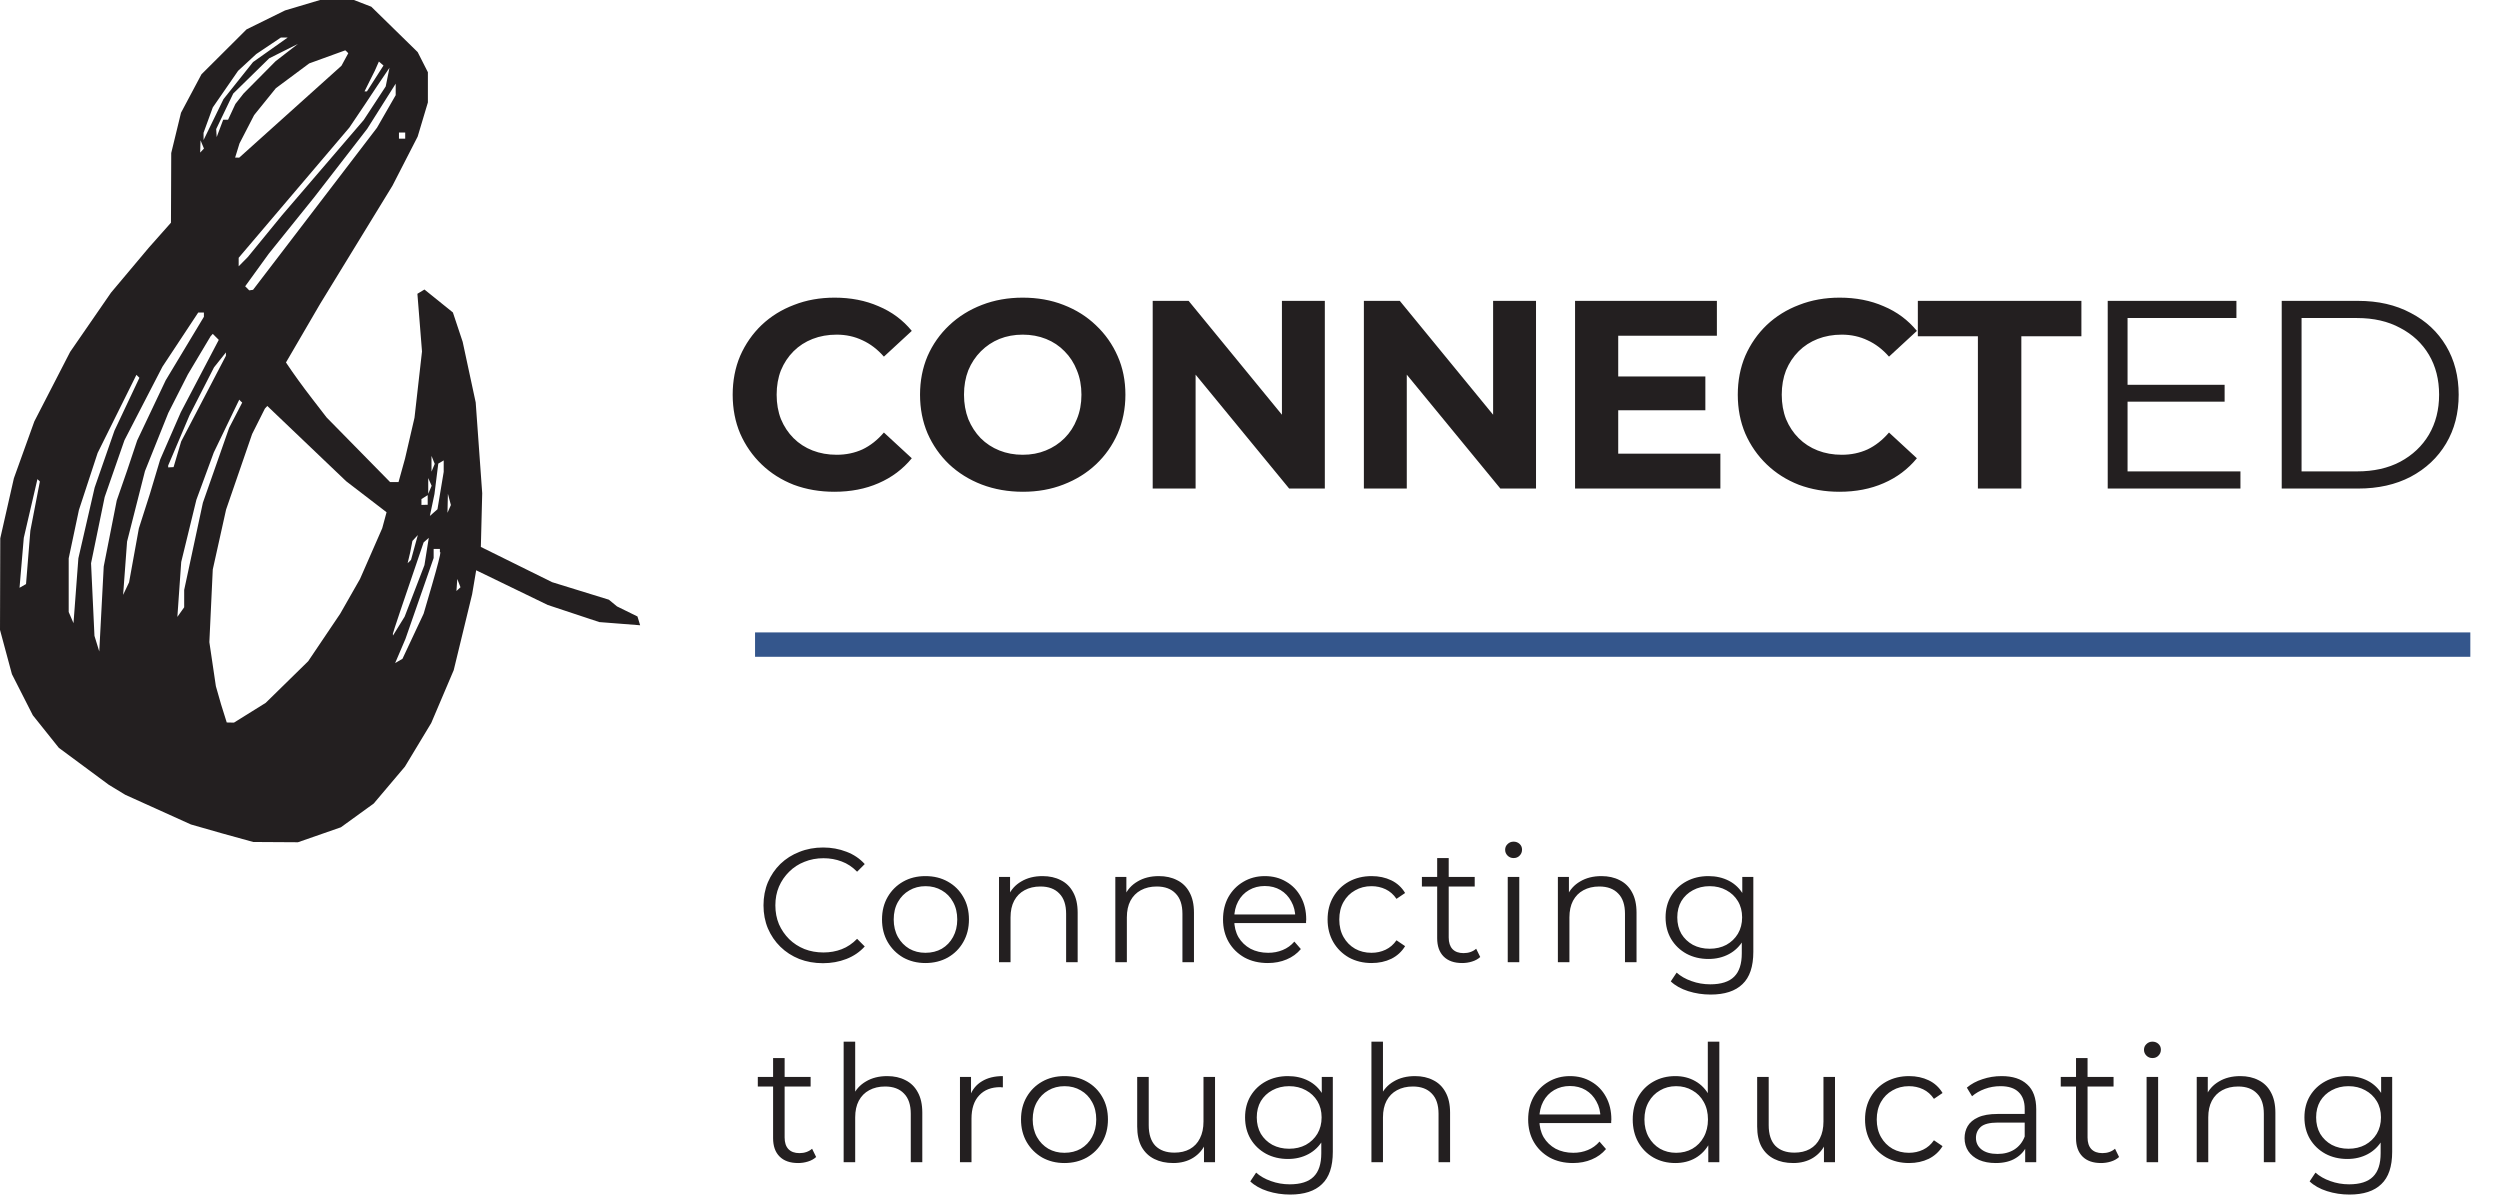 <svg width="250" height="120" viewBox="0 0 250 120" fill="none" xmlns="http://www.w3.org/2000/svg">
<path d="M29.796 84.225L25.322 84.198L22.228 83.343L19.093 82.447L12.53 79.481L10.874 78.475L5.885 74.784L3.282 71.527L1.193 67.418L0 62.989L0.027 53.831L1.39 47.822L3.435 42.136L7.013 35.191L11.102 29.264L14.871 24.778L17.096 22.269L17.123 15.301L18.101 11.275L20.146 7.431L24.654 2.939L28.505 1.043L32.004 0H35.391L37.129 0.671L41.767 5.21L42.789 7.223V10.242L41.767 13.657L39.245 18.572L32.004 30.401L28.597 36.248C29.355 37.384 30.223 38.585 31.2 39.851L32.662 41.747L39.01 48.208H39.852L40.503 45.86L41.45 41.774L42.2 35.145L41.74 29.378L42.445 28.952L45.29 31.246L46.268 34.185L47.57 40.244L48.221 49.325L48.085 54.693L55.217 58.219L60.887 59.97L61.701 60.641L63.746 61.647L64.015 62.526L59.926 62.208L54.774 60.497C50.31 58.343 47.925 57.187 47.618 57.028L47.212 59.43L45.372 67.015L43.123 72.302L40.492 76.663L37.371 80.353L34.09 82.729L29.796 84.225ZM1.953 58.779L2.603 58.407L3.036 53.066L3.987 48.151L3.742 47.913L2.378 53.787L1.953 58.779ZM7.35 62.318L7.837 55.83L9.466 48.752L11.446 43.065L13.941 37.778L13.641 37.486L9.763 45.296L7.892 50.999L6.87 55.833V61.201L7.35 62.318ZM9.926 65.146L10.373 56.642L11.674 50.047C12.379 48.054 13.06 46.052 13.719 44.041L16.568 38.033L20.391 31.679V31.25H19.825L16.244 36.671L12.448 44.015L10.468 49.701L9.105 56.323L9.446 63.586L9.926 65.146ZM12.312 59.487L12.908 58.232L13.886 52.838L14.997 49.365L16.019 45.95L18.081 41.223L21.877 33.987L21.277 33.387L21.059 33.628L18.783 37.446L16.83 41.291L14.496 47.111L12.707 54.156L12.312 59.487ZM17.358 46.712L18.118 44.145L22.592 35.577V35.242L21.4 36.738L18.956 41.519L16.817 46.551V46.739L17.358 46.712ZM17.737 61.691L18.418 60.728V58.994L20.289 50.271L22.919 42.77L24.221 40.257C24.113 40.17 24.013 40.072 23.925 39.965L21.376 45.252L19.638 49.979L18.122 56.199L17.737 61.691ZM20.016 15.258L20.395 14.855L20.054 14.03L20.016 15.258ZM20.357 14.003L22.347 9.917L25.305 6.206L28.774 3.751H28.092L25.625 5.405L23.809 7.082L21.277 10.745L20.354 13.281L20.357 14.003ZM23.397 72.262L26.569 70.286L30.818 66.123L34.022 61.369L36.001 57.897L38.223 52.824L38.656 51.224L34.618 48.124L26.729 40.596L26.487 40.864L25.213 43.401L22.609 50.956L21.277 56.951L20.936 64.214L21.587 68.618L22.105 70.433L22.674 72.248L23.397 72.262ZM21.669 13.708L22.32 11.973H22.807L23.54 10.396L24.354 9.356L27.554 6.126L29.796 4.391L26.92 5.831L23.322 9.356L21.618 12.906L21.669 13.708ZM23.921 15.764L34.144 6.579L34.826 5.324C34.737 5.217 34.638 5.119 34.529 5.032L30.921 6.341L27.584 8.823L25.414 11.507L23.949 14.345L23.512 15.761L23.921 15.764ZM23.867 26.63L24.787 25.698L28.195 21.531L36.373 12L38.571 8.645L38.949 6.777C38.134 7.968 37.33 9.172 36.536 10.38L34.935 12.758L23.867 25.778V26.63ZM24.923 29.035L25.305 28.982C29.435 23.572 33.566 18.169 37.698 12.775L39.569 9.517V8.367L36.72 12.882L31.432 19.713L26.876 25.372L24.518 28.63L24.923 29.035ZM36.693 9.142L38.349 6.552L37.889 6.153C37.631 6.781 37.341 7.395 37.02 7.994L36.451 9.142H36.693ZM39.296 63.559L40.465 61.664L42.445 56.511L42.878 53.787L42.363 54.24C40.303 60.256 39.273 63.318 39.273 63.425H39.296V63.559ZM39.514 66.307L40.247 65.881L42.363 61.369L43.205 58.484C43.764 56.545 44.043 55.459 44.043 55.226H43.989V54.891H43.365V55.8L40.547 63.888L39.514 66.307ZM40.52 13.869V13.255H39.896V13.869H40.52ZM40.762 56.323L41.102 55.988L41.784 53.505L41.242 54.092L41.024 55.213L40.762 56.323ZM42.769 50.476V49.513L42.145 49.906V50.493L42.769 50.476ZM42.823 49.379L43.164 48.58L42.823 47.806V49.379ZM42.987 51.596L43.747 50.925L44.37 47.188V46.041L43.828 46.36L43.447 49.402L42.987 51.596ZM43.15 47.165L43.474 46.39L43.15 45.588V47.165ZM44.749 51.278L45.089 50.503L44.789 49.379L44.749 51.278ZM45.645 59.101L46.05 58.725L45.727 57.897L45.645 59.101Z" fill="#231F20"/>
<path d="M83.43 49.177C81.982 49.177 80.632 48.945 79.381 48.48C78.148 47.998 77.075 47.318 76.164 46.442C75.252 45.566 74.537 44.539 74.019 43.359C73.518 42.179 73.268 40.883 73.268 39.471C73.268 38.059 73.518 36.763 74.019 35.583C74.537 34.404 75.252 33.376 76.164 32.5C77.093 31.624 78.174 30.954 79.408 30.489C80.641 30.006 81.991 29.765 83.457 29.765C85.083 29.765 86.549 30.051 87.854 30.623C89.177 31.177 90.285 31.999 91.179 33.09L88.39 35.664C87.747 34.931 87.032 34.386 86.245 34.028C85.459 33.653 84.601 33.465 83.671 33.465C82.795 33.465 81.991 33.608 81.258 33.894C80.525 34.18 79.891 34.591 79.354 35.127C78.818 35.664 78.398 36.298 78.094 37.031C77.808 37.764 77.665 38.577 77.665 39.471C77.665 40.365 77.808 41.178 78.094 41.911C78.398 42.644 78.818 43.279 79.354 43.815C79.891 44.351 80.525 44.762 81.258 45.048C81.991 45.334 82.795 45.477 83.671 45.477C84.601 45.477 85.459 45.298 86.245 44.941C87.032 44.566 87.747 44.002 88.39 43.252L91.179 45.826C90.285 46.916 89.177 47.747 87.854 48.319C86.549 48.891 85.074 49.177 83.43 49.177ZM102.299 49.177C100.815 49.177 99.439 48.936 98.17 48.453C96.919 47.971 95.828 47.291 94.899 46.416C93.987 45.54 93.272 44.512 92.754 43.332C92.253 42.152 92.003 40.865 92.003 39.471C92.003 38.077 92.253 36.79 92.754 35.61C93.272 34.43 93.996 33.403 94.926 32.527C95.855 31.651 96.945 30.972 98.197 30.489C99.448 30.006 100.807 29.765 102.272 29.765C103.756 29.765 105.114 30.006 106.348 30.489C107.599 30.972 108.68 31.651 109.592 32.527C110.522 33.403 111.246 34.43 111.764 35.61C112.282 36.772 112.541 38.059 112.541 39.471C112.541 40.865 112.282 42.161 111.764 43.359C111.246 44.539 110.522 45.566 109.592 46.442C108.68 47.3 107.599 47.971 106.348 48.453C105.114 48.936 103.765 49.177 102.299 49.177ZM102.272 45.477C103.112 45.477 103.881 45.334 104.578 45.048C105.293 44.762 105.919 44.351 106.455 43.815C106.991 43.279 107.402 42.644 107.688 41.911C107.992 41.178 108.144 40.365 108.144 39.471C108.144 38.577 107.992 37.764 107.688 37.031C107.402 36.298 106.991 35.664 106.455 35.127C105.937 34.591 105.32 34.18 104.605 33.894C103.89 33.608 103.112 33.465 102.272 33.465C101.432 33.465 100.655 33.608 99.94 33.894C99.243 34.18 98.626 34.591 98.09 35.127C97.553 35.664 97.133 36.298 96.829 37.031C96.543 37.764 96.4 38.577 96.4 39.471C96.4 40.347 96.543 41.16 96.829 41.911C97.133 42.644 97.544 43.279 98.063 43.815C98.599 44.351 99.225 44.762 99.94 45.048C100.655 45.334 101.432 45.477 102.272 45.477ZM115.27 48.855V30.087H118.863L129.936 43.6H128.193V30.087H132.483V48.855H128.917L117.817 35.342H119.56V48.855H115.27ZM136.388 48.855V30.087H139.98L151.054 43.6H149.311V30.087H153.601V48.855H150.035L138.935 35.342H140.678V48.855H136.388ZM161.501 37.648H170.536V41.026H161.501V37.648ZM161.822 45.37H172.038V48.855H157.506V30.087H171.689V33.572H161.822V45.37ZM183.94 49.177C182.492 49.177 181.143 48.945 179.891 48.48C178.658 47.998 177.585 47.318 176.674 46.442C175.762 45.566 175.047 44.539 174.529 43.359C174.028 42.179 173.778 40.883 173.778 39.471C173.778 38.059 174.028 36.763 174.529 35.583C175.047 34.404 175.762 33.376 176.674 32.5C177.603 31.624 178.685 30.954 179.918 30.489C181.152 30.006 182.501 29.765 183.967 29.765C185.593 29.765 187.059 30.051 188.364 30.623C189.687 31.177 190.795 31.999 191.689 33.09L188.9 35.664C188.257 34.931 187.542 34.386 186.755 34.028C185.969 33.653 185.111 33.465 184.181 33.465C183.305 33.465 182.501 33.608 181.768 33.894C181.035 34.18 180.401 34.591 179.865 35.127C179.328 35.664 178.908 36.298 178.604 37.031C178.318 37.764 178.175 38.577 178.175 39.471C178.175 40.365 178.318 41.178 178.604 41.911C178.908 42.644 179.328 43.279 179.865 43.815C180.401 44.351 181.035 44.762 181.768 45.048C182.501 45.334 183.305 45.477 184.181 45.477C185.111 45.477 185.969 45.298 186.755 44.941C187.542 44.566 188.257 44.002 188.9 43.252L191.689 45.826C190.795 46.916 189.687 47.747 188.364 48.319C187.059 48.891 185.585 49.177 183.94 49.177ZM197.79 48.855V33.626H191.784V30.087H208.14V33.626H202.134V48.855H197.79ZM212.542 38.479H222.462V40.168H212.542V38.479ZM212.756 47.139H224.044V48.855H210.772V30.087H223.642V31.803H212.756V47.139ZM228.172 48.855V30.087H235.813C237.815 30.087 239.567 30.489 241.069 31.293C242.588 32.08 243.768 33.179 244.608 34.591C245.448 36.003 245.868 37.63 245.868 39.471C245.868 41.312 245.448 42.939 244.608 44.351C243.768 45.763 242.588 46.871 241.069 47.676C239.567 48.462 237.815 48.855 235.813 48.855H228.172ZM230.156 47.139H235.706C237.369 47.139 238.807 46.818 240.023 46.174C241.256 45.513 242.213 44.61 242.892 43.466C243.571 42.304 243.911 40.973 243.911 39.471C243.911 37.952 243.571 36.62 242.892 35.476C242.213 34.332 241.256 33.438 240.023 32.795C238.807 32.133 237.369 31.803 235.706 31.803H230.156V47.139Z" fill="#231F20"/>
<path d="M82.297 96.32C81.442 96.32 80.651 96.179 79.925 95.897C79.199 95.605 78.571 95.199 78.04 94.679C77.509 94.159 77.092 93.546 76.789 92.842C76.496 92.138 76.35 91.369 76.35 90.535C76.35 89.701 76.496 88.931 76.789 88.227C77.092 87.523 77.509 86.911 78.04 86.391C78.582 85.871 79.215 85.47 79.941 85.189C80.667 84.896 81.458 84.75 82.314 84.75C83.137 84.75 83.912 84.891 84.638 85.172C85.363 85.443 85.975 85.855 86.474 86.407L85.71 87.171C85.244 86.694 84.73 86.353 84.166 86.147C83.603 85.931 82.996 85.822 82.346 85.822C81.664 85.822 81.03 85.942 80.445 86.18C79.86 86.407 79.351 86.738 78.918 87.171C78.484 87.594 78.143 88.092 77.894 88.666C77.655 89.229 77.536 89.852 77.536 90.535C77.536 91.217 77.655 91.846 77.894 92.42C78.143 92.983 78.484 93.481 78.918 93.915C79.351 94.337 79.86 94.668 80.445 94.906C81.03 95.134 81.664 95.247 82.346 95.247C82.996 95.247 83.603 95.139 84.166 94.922C84.73 94.706 85.244 94.359 85.71 93.882L86.474 94.646C85.975 95.199 85.363 95.616 84.638 95.897C83.912 96.179 83.132 96.32 82.297 96.32ZM92.54 96.304C91.717 96.304 90.975 96.119 90.314 95.751C89.664 95.372 89.149 94.857 88.77 94.207C88.391 93.546 88.201 92.794 88.201 91.949C88.201 91.093 88.391 90.34 88.77 89.69C89.149 89.04 89.664 88.531 90.314 88.162C90.964 87.794 91.706 87.61 92.54 87.61C93.385 87.61 94.133 87.794 94.783 88.162C95.443 88.531 95.958 89.04 96.326 89.69C96.706 90.34 96.895 91.093 96.895 91.949C96.895 92.794 96.706 93.546 96.326 94.207C95.958 94.857 95.443 95.372 94.783 95.751C94.122 96.119 93.374 96.304 92.54 96.304ZM92.54 95.28C93.158 95.28 93.705 95.144 94.181 94.874C94.658 94.592 95.032 94.202 95.303 93.704C95.584 93.194 95.725 92.609 95.725 91.949C95.725 91.277 95.584 90.692 95.303 90.194C95.032 89.695 94.658 89.311 94.181 89.04C93.705 88.758 93.163 88.617 92.556 88.617C91.95 88.617 91.408 88.758 90.931 89.04C90.455 89.311 90.076 89.695 89.794 90.194C89.512 90.692 89.371 91.277 89.371 91.949C89.371 92.609 89.512 93.194 89.794 93.704C90.076 94.202 90.455 94.592 90.931 94.874C91.408 95.144 91.944 95.28 92.54 95.28ZM104.256 87.61C104.949 87.61 105.556 87.745 106.076 88.016C106.606 88.276 107.018 88.677 107.311 89.219C107.614 89.76 107.766 90.443 107.766 91.266V96.222H106.612V91.38C106.612 90.481 106.384 89.804 105.929 89.349C105.485 88.883 104.857 88.65 104.044 88.65C103.438 88.65 102.907 88.774 102.452 89.024C102.008 89.262 101.661 89.614 101.412 90.08C101.173 90.535 101.054 91.087 101.054 91.737V96.222H99.901V87.691H101.006V90.031L100.827 89.592C101.098 88.975 101.531 88.493 102.127 88.146C102.723 87.789 103.432 87.61 104.256 87.61ZM115.887 87.61C116.58 87.61 117.187 87.745 117.707 88.016C118.238 88.276 118.65 88.677 118.942 89.219C119.245 89.76 119.397 90.443 119.397 91.266V96.222H118.243V91.38C118.243 90.481 118.016 89.804 117.561 89.349C117.117 88.883 116.488 88.65 115.676 88.65C115.069 88.65 114.538 88.774 114.083 89.024C113.639 89.262 113.292 89.614 113.043 90.08C112.805 90.535 112.686 91.087 112.686 91.737V96.222H111.532V87.691H112.637V90.031L112.458 89.592C112.729 88.975 113.162 88.493 113.758 88.146C114.354 87.789 115.064 87.61 115.887 87.61ZM126.787 96.304C125.899 96.304 125.119 96.119 124.447 95.751C123.776 95.372 123.25 94.857 122.871 94.207C122.492 93.546 122.302 92.794 122.302 91.949C122.302 91.104 122.481 90.356 122.838 89.706C123.207 89.056 123.705 88.547 124.333 88.179C124.973 87.799 125.688 87.61 126.478 87.61C127.28 87.61 127.99 87.794 128.607 88.162C129.236 88.52 129.728 89.029 130.086 89.69C130.443 90.34 130.622 91.093 130.622 91.949C130.622 92.003 130.617 92.062 130.606 92.127C130.606 92.181 130.606 92.241 130.606 92.306H123.18V91.445H129.988L129.533 91.786C129.533 91.169 129.398 90.621 129.127 90.145C128.867 89.657 128.51 89.278 128.055 89.007C127.6 88.737 127.074 88.601 126.478 88.601C125.893 88.601 125.368 88.737 124.902 89.007C124.436 89.278 124.073 89.657 123.813 90.145C123.553 90.632 123.423 91.19 123.423 91.819V91.997C123.423 92.647 123.564 93.222 123.846 93.72C124.138 94.207 124.539 94.592 125.048 94.874C125.568 95.144 126.159 95.28 126.82 95.28C127.34 95.28 127.822 95.188 128.266 95.004C128.721 94.819 129.111 94.538 129.436 94.159L130.086 94.906C129.707 95.361 129.23 95.708 128.656 95.946C128.093 96.184 127.47 96.304 126.787 96.304ZM137.163 96.304C136.318 96.304 135.56 96.119 134.888 95.751C134.227 95.372 133.707 94.857 133.328 94.207C132.949 93.546 132.759 92.794 132.759 91.949C132.759 91.093 132.949 90.34 133.328 89.69C133.707 89.04 134.227 88.531 134.888 88.162C135.56 87.794 136.318 87.61 137.163 87.61C137.889 87.61 138.544 87.751 139.129 88.032C139.714 88.314 140.175 88.737 140.511 89.3L139.649 89.885C139.357 89.451 138.994 89.132 138.561 88.926C138.127 88.72 137.656 88.617 137.147 88.617C136.54 88.617 135.993 88.758 135.506 89.04C135.018 89.311 134.634 89.695 134.352 90.194C134.07 90.692 133.929 91.277 133.929 91.949C133.929 92.62 134.07 93.205 134.352 93.704C134.634 94.202 135.018 94.592 135.506 94.874C135.993 95.144 136.54 95.28 137.147 95.28C137.656 95.28 138.127 95.177 138.561 94.971C138.994 94.765 139.357 94.451 139.649 94.029L140.511 94.614C140.175 95.166 139.714 95.589 139.129 95.881C138.544 96.163 137.889 96.304 137.163 96.304ZM146.22 96.304C145.418 96.304 144.801 96.087 144.367 95.654C143.934 95.22 143.717 94.608 143.717 93.817V85.806H144.871V93.752C144.871 94.251 144.996 94.635 145.245 94.906C145.505 95.177 145.873 95.312 146.35 95.312C146.859 95.312 147.281 95.166 147.617 94.874L148.024 95.702C147.796 95.908 147.52 96.06 147.195 96.157C146.881 96.255 146.556 96.304 146.22 96.304ZM142.19 88.65V87.691H147.471V88.65H142.19ZM150.774 96.222V87.691H151.928V96.222H150.774ZM151.359 85.806C151.121 85.806 150.92 85.725 150.758 85.562C150.595 85.4 150.514 85.205 150.514 84.977C150.514 84.75 150.595 84.56 150.758 84.409C150.92 84.246 151.121 84.165 151.359 84.165C151.597 84.165 151.798 84.241 151.96 84.392C152.123 84.544 152.204 84.734 152.204 84.961C152.204 85.199 152.123 85.4 151.96 85.562C151.808 85.725 151.608 85.806 151.359 85.806ZM160.143 87.61C160.836 87.61 161.443 87.745 161.963 88.016C162.494 88.276 162.905 88.677 163.198 89.219C163.501 89.76 163.653 90.443 163.653 91.266V96.222H162.499V91.38C162.499 90.481 162.272 89.804 161.817 89.349C161.372 88.883 160.744 88.65 159.932 88.65C159.325 88.65 158.794 88.774 158.339 89.024C157.895 89.262 157.548 89.614 157.299 90.08C157.061 90.535 156.942 91.087 156.942 91.737V96.222H155.788V87.691H156.893V90.031L156.714 89.592C156.985 88.975 157.418 88.493 158.014 88.146C158.61 87.789 159.32 87.61 160.143 87.61ZM171.059 99.456C170.279 99.456 169.532 99.342 168.817 99.115C168.102 98.887 167.522 98.562 167.078 98.14L167.663 97.262C168.064 97.62 168.557 97.901 169.142 98.107C169.738 98.324 170.366 98.432 171.027 98.432C172.11 98.432 172.906 98.178 173.416 97.669C173.925 97.17 174.179 96.39 174.179 95.329V93.2L174.342 91.737L174.228 90.275V87.691H175.333V95.182C175.333 96.656 174.97 97.734 174.244 98.416C173.529 99.109 172.468 99.456 171.059 99.456ZM170.848 95.897C170.036 95.897 169.304 95.724 168.654 95.377C168.004 95.02 167.49 94.527 167.111 93.899C166.742 93.27 166.558 92.55 166.558 91.737C166.558 90.925 166.742 90.21 167.111 89.592C167.49 88.964 168.004 88.477 168.654 88.13C169.304 87.783 170.036 87.61 170.848 87.61C171.606 87.61 172.289 87.767 172.896 88.081C173.502 88.395 173.984 88.861 174.342 89.479C174.699 90.096 174.878 90.849 174.878 91.737C174.878 92.626 174.699 93.379 174.342 93.996C173.984 94.614 173.502 95.085 172.896 95.41C172.289 95.735 171.606 95.897 170.848 95.897ZM170.962 94.874C171.59 94.874 172.148 94.744 172.636 94.484C173.123 94.213 173.508 93.844 173.789 93.379C174.071 92.902 174.212 92.355 174.212 91.737C174.212 91.12 174.071 90.578 173.789 90.112C173.508 89.647 173.123 89.284 172.636 89.024C172.148 88.753 171.59 88.617 170.962 88.617C170.344 88.617 169.786 88.753 169.288 89.024C168.801 89.284 168.416 89.647 168.134 90.112C167.863 90.578 167.728 91.12 167.728 91.737C167.728 92.355 167.863 92.902 168.134 93.379C168.416 93.844 168.801 94.213 169.288 94.484C169.786 94.744 170.344 94.874 170.962 94.874ZM79.811 116.304C79.01 116.304 78.392 116.087 77.959 115.654C77.525 115.22 77.309 114.608 77.309 113.817V105.806H78.463V113.752C78.463 114.251 78.587 114.635 78.836 114.906C79.096 115.177 79.465 115.312 79.941 115.312C80.45 115.312 80.873 115.166 81.209 114.874L81.615 115.702C81.388 115.908 81.111 116.06 80.786 116.157C80.472 116.255 80.147 116.304 79.811 116.304ZM75.781 108.65V107.691H81.062V108.65H75.781ZM88.72 107.61C89.414 107.61 90.02 107.745 90.54 108.016C91.071 108.276 91.483 108.677 91.775 109.219C92.079 109.76 92.23 110.443 92.23 111.266V116.222H91.077V111.38C91.077 110.481 90.849 109.804 90.394 109.349C89.95 108.883 89.322 108.65 88.509 108.65C87.902 108.65 87.372 108.774 86.917 109.024C86.472 109.262 86.126 109.614 85.877 110.08C85.638 110.535 85.519 111.087 85.519 111.737V116.222H84.365V104.165H85.519V110.031L85.292 109.592C85.562 108.975 85.996 108.493 86.592 108.146C87.187 107.789 87.897 107.61 88.72 107.61ZM95.997 116.222V107.691H97.102V110.015L96.988 109.609C97.226 108.959 97.627 108.466 98.191 108.13C98.754 107.783 99.453 107.61 100.287 107.61V108.731C100.243 108.731 100.2 108.731 100.157 108.731C100.113 108.72 100.07 108.715 100.027 108.715C99.128 108.715 98.423 108.991 97.914 109.544C97.405 110.085 97.15 110.86 97.15 111.867V116.222H95.997ZM106.44 116.304C105.617 116.304 104.875 116.119 104.214 115.751C103.564 115.372 103.049 114.857 102.67 114.207C102.291 113.547 102.101 112.794 102.101 111.949C102.101 111.093 102.291 110.34 102.67 109.69C103.049 109.04 103.564 108.531 104.214 108.162C104.864 107.794 105.606 107.61 106.44 107.61C107.285 107.61 108.033 107.794 108.683 108.162C109.344 108.531 109.858 109.04 110.226 109.69C110.606 110.34 110.795 111.093 110.795 111.949C110.795 112.794 110.606 113.547 110.226 114.207C109.858 114.857 109.344 115.372 108.683 115.751C108.022 116.119 107.274 116.304 106.44 116.304ZM106.44 115.28C107.058 115.28 107.605 115.144 108.081 114.874C108.558 114.592 108.932 114.202 109.203 113.704C109.484 113.194 109.625 112.609 109.625 111.949C109.625 111.277 109.484 110.692 109.203 110.194C108.932 109.695 108.558 109.311 108.081 109.04C107.605 108.758 107.063 108.617 106.456 108.617C105.85 108.617 105.308 108.758 104.831 109.04C104.355 109.311 103.976 109.695 103.694 110.194C103.412 110.692 103.271 111.277 103.271 111.949C103.271 112.609 103.412 113.194 103.694 113.704C103.976 114.202 104.355 114.592 104.831 114.874C105.308 115.144 105.844 115.28 106.44 115.28ZM117.327 116.304C116.601 116.304 115.967 116.168 115.426 115.897C114.884 115.627 114.462 115.22 114.158 114.679C113.866 114.137 113.719 113.46 113.719 112.647V107.691H114.873V112.517C114.873 113.427 115.095 114.115 115.539 114.581C115.994 115.036 116.628 115.264 117.441 115.264C118.037 115.264 118.551 115.144 118.984 114.906C119.429 114.657 119.764 114.299 119.992 113.834C120.23 113.368 120.349 112.81 120.349 112.16V107.691H121.503V116.222H120.398V113.882L120.577 114.305C120.306 114.933 119.884 115.426 119.309 115.784C118.746 116.13 118.085 116.304 117.327 116.304ZM129.009 119.456C128.229 119.456 127.481 119.342 126.766 119.115C126.051 118.887 125.472 118.562 125.027 118.14L125.612 117.262C126.013 117.62 126.506 117.902 127.091 118.107C127.687 118.324 128.315 118.432 128.976 118.432C130.059 118.432 130.856 118.178 131.365 117.669C131.874 117.17 132.129 116.39 132.129 115.329V113.2L132.291 111.737L132.177 110.275V107.691H133.282V115.182C133.282 116.656 132.919 117.734 132.194 118.416C131.479 119.109 130.417 119.456 129.009 119.456ZM128.797 115.897C127.985 115.897 127.254 115.724 126.604 115.377C125.954 115.02 125.439 114.527 125.06 113.899C124.692 113.27 124.507 112.55 124.507 111.737C124.507 110.925 124.692 110.21 125.06 109.592C125.439 108.964 125.954 108.477 126.604 108.13C127.254 107.783 127.985 107.61 128.797 107.61C129.556 107.61 130.238 107.767 130.845 108.081C131.452 108.395 131.934 108.861 132.291 109.479C132.649 110.096 132.827 110.849 132.827 111.737C132.827 112.626 132.649 113.379 132.291 113.996C131.934 114.614 131.452 115.085 130.845 115.41C130.238 115.735 129.556 115.897 128.797 115.897ZM128.911 114.874C129.539 114.874 130.097 114.744 130.585 114.484C131.072 114.213 131.457 113.844 131.739 113.379C132.02 112.902 132.161 112.355 132.161 111.737C132.161 111.12 132.02 110.578 131.739 110.112C131.457 109.647 131.072 109.284 130.585 109.024C130.097 108.753 129.539 108.617 128.911 108.617C128.294 108.617 127.736 108.753 127.237 109.024C126.75 109.284 126.365 109.647 126.084 110.112C125.813 110.578 125.677 111.12 125.677 111.737C125.677 112.355 125.813 112.902 126.084 113.379C126.365 113.844 126.75 114.213 127.237 114.484C127.736 114.744 128.294 114.874 128.911 114.874ZM141.498 107.61C142.191 107.61 142.798 107.745 143.318 108.016C143.849 108.276 144.26 108.677 144.553 109.219C144.856 109.76 145.008 110.443 145.008 111.266V116.222H143.854V111.38C143.854 110.481 143.627 109.804 143.172 109.349C142.727 108.883 142.099 108.65 141.287 108.65C140.68 108.65 140.149 108.774 139.694 109.024C139.25 109.262 138.903 109.614 138.654 110.08C138.416 110.535 138.297 111.087 138.297 111.737V116.222H137.143V104.165H138.297V110.031L138.069 109.592C138.34 108.975 138.773 108.493 139.369 108.146C139.965 107.789 140.675 107.61 141.498 107.61ZM157.301 116.304C156.413 116.304 155.633 116.119 154.961 115.751C154.289 115.372 153.764 114.857 153.385 114.207C153.006 113.547 152.816 112.794 152.816 111.949C152.816 111.104 152.995 110.356 153.352 109.706C153.721 109.056 154.219 108.547 154.847 108.179C155.486 107.799 156.201 107.61 156.992 107.61C157.794 107.61 158.504 107.794 159.121 108.162C159.749 108.52 160.242 109.029 160.6 109.69C160.957 110.34 161.136 111.093 161.136 111.949C161.136 112.003 161.131 112.062 161.12 112.127C161.12 112.182 161.12 112.241 161.12 112.306H153.694V111.445H160.502L160.047 111.786C160.047 111.169 159.912 110.622 159.641 110.145C159.381 109.657 159.024 109.278 158.569 109.007C158.114 108.737 157.588 108.601 156.992 108.601C156.407 108.601 155.882 108.737 155.416 109.007C154.95 109.278 154.587 109.657 154.327 110.145C154.067 110.632 153.937 111.19 153.937 111.819V111.997C153.937 112.647 154.078 113.222 154.36 113.72C154.652 114.207 155.053 114.592 155.562 114.874C156.082 115.144 156.673 115.28 157.334 115.28C157.854 115.28 158.336 115.188 158.78 115.004C159.235 114.819 159.625 114.538 159.95 114.159L160.6 114.906C160.221 115.361 159.744 115.708 159.17 115.946C158.606 116.184 157.984 116.304 157.301 116.304ZM167.531 116.304C166.718 116.304 165.987 116.119 165.337 115.751C164.698 115.383 164.194 114.874 163.826 114.224C163.457 113.563 163.273 112.804 163.273 111.949C163.273 111.082 163.457 110.324 163.826 109.674C164.194 109.024 164.698 108.52 165.337 108.162C165.987 107.794 166.718 107.61 167.531 107.61C168.278 107.61 168.944 107.778 169.529 108.114C170.125 108.449 170.596 108.942 170.943 109.592C171.301 110.232 171.479 111.017 171.479 111.949C171.479 112.869 171.306 113.655 170.959 114.305C170.613 114.955 170.141 115.453 169.546 115.8C168.961 116.136 168.289 116.304 167.531 116.304ZM167.612 115.28C168.219 115.28 168.76 115.144 169.237 114.874C169.724 114.592 170.104 114.202 170.374 113.704C170.656 113.194 170.797 112.609 170.797 111.949C170.797 111.277 170.656 110.692 170.374 110.194C170.104 109.695 169.724 109.311 169.237 109.04C168.76 108.758 168.219 108.617 167.612 108.617C167.016 108.617 166.48 108.758 166.003 109.04C165.526 109.311 165.147 109.695 164.866 110.194C164.584 110.692 164.443 111.277 164.443 111.949C164.443 112.609 164.584 113.194 164.866 113.704C165.147 114.202 165.526 114.592 166.003 114.874C166.48 115.144 167.016 115.28 167.612 115.28ZM170.829 116.222V113.655L170.943 111.932L170.781 110.21V104.165H171.934V116.222H170.829ZM179.324 116.304C178.598 116.304 177.964 116.168 177.423 115.897C176.881 115.627 176.458 115.22 176.155 114.679C175.863 114.137 175.716 113.46 175.716 112.647V107.691H176.87V112.517C176.87 113.427 177.092 114.115 177.536 114.581C177.991 115.036 178.625 115.264 179.438 115.264C180.033 115.264 180.548 115.144 180.981 114.906C181.426 114.657 181.761 114.299 181.989 113.834C182.227 113.368 182.346 112.81 182.346 112.16V107.691H183.5V116.222H182.395V113.882L182.574 114.305C182.303 114.933 181.881 115.426 181.306 115.784C180.743 116.13 180.082 116.304 179.324 116.304ZM190.908 116.304C190.063 116.304 189.305 116.119 188.633 115.751C187.972 115.372 187.452 114.857 187.073 114.207C186.694 113.547 186.504 112.794 186.504 111.949C186.504 111.093 186.694 110.34 187.073 109.69C187.452 109.04 187.972 108.531 188.633 108.162C189.305 107.794 190.063 107.61 190.908 107.61C191.634 107.61 192.289 107.751 192.874 108.032C193.459 108.314 193.92 108.737 194.256 109.3L193.394 109.885C193.102 109.452 192.739 109.132 192.306 108.926C191.872 108.72 191.401 108.617 190.892 108.617C190.285 108.617 189.738 108.758 189.251 109.04C188.763 109.311 188.378 109.695 188.097 110.194C187.815 110.692 187.674 111.277 187.674 111.949C187.674 112.62 187.815 113.205 188.097 113.704C188.378 114.202 188.763 114.592 189.251 114.874C189.738 115.144 190.285 115.28 190.892 115.28C191.401 115.28 191.872 115.177 192.306 114.971C192.739 114.765 193.102 114.451 193.394 114.029L194.256 114.614C193.92 115.166 193.459 115.589 192.874 115.881C192.289 116.163 191.634 116.304 190.908 116.304ZM202.518 116.222V114.337L202.47 114.029V110.876C202.47 110.15 202.264 109.592 201.852 109.202C201.451 108.812 200.85 108.617 200.048 108.617C199.496 108.617 198.97 108.709 198.472 108.894C197.974 109.078 197.551 109.322 197.205 109.625L196.685 108.764C197.118 108.395 197.638 108.114 198.245 107.919C198.851 107.713 199.49 107.61 200.162 107.61C201.267 107.61 202.117 107.886 202.713 108.439C203.32 108.98 203.623 109.809 203.623 110.925V116.222H202.518ZM199.577 116.304C198.938 116.304 198.38 116.201 197.903 115.995C197.437 115.778 197.08 115.486 196.831 115.117C196.582 114.738 196.457 114.305 196.457 113.817C196.457 113.373 196.56 112.972 196.766 112.615C196.982 112.247 197.329 111.954 197.806 111.737C198.293 111.51 198.943 111.396 199.756 111.396H202.697V112.257H199.788C198.965 112.257 198.391 112.404 198.066 112.696C197.752 112.989 197.595 113.352 197.595 113.785C197.595 114.272 197.784 114.662 198.163 114.955C198.542 115.247 199.073 115.394 199.756 115.394C200.406 115.394 200.964 115.247 201.43 114.955C201.906 114.652 202.253 114.218 202.47 113.655L202.73 114.451C202.513 115.014 202.134 115.464 201.592 115.8C201.061 116.136 200.39 116.304 199.577 116.304ZM210.105 116.304C209.303 116.304 208.685 116.087 208.252 115.654C207.819 115.22 207.602 114.608 207.602 113.817V105.806H208.756V113.752C208.756 114.251 208.88 114.635 209.13 114.906C209.39 115.177 209.758 115.312 210.235 115.312C210.744 115.312 211.166 115.166 211.502 114.874L211.908 115.702C211.681 115.908 211.405 116.06 211.08 116.157C210.765 116.255 210.44 116.304 210.105 116.304ZM206.075 108.65V107.691H211.356V108.65H206.075ZM214.659 116.222V107.691H215.812V116.222H214.659ZM215.244 105.806C215.005 105.806 214.805 105.725 214.642 105.562C214.48 105.4 214.399 105.205 214.399 104.977C214.399 104.75 214.48 104.56 214.642 104.409C214.805 104.246 215.005 104.165 215.244 104.165C215.482 104.165 215.682 104.241 215.845 104.392C216.007 104.544 216.089 104.734 216.089 104.961C216.089 105.199 216.007 105.4 215.845 105.562C215.693 105.725 215.493 105.806 215.244 105.806ZM224.028 107.61C224.721 107.61 225.328 107.745 225.848 108.016C226.378 108.276 226.79 108.677 227.083 109.219C227.386 109.76 227.538 110.443 227.538 111.266V116.222H226.384V111.38C226.384 110.481 226.156 109.804 225.701 109.349C225.257 108.883 224.629 108.65 223.816 108.65C223.21 108.65 222.679 108.774 222.224 109.024C221.78 109.262 221.433 109.614 221.184 110.08C220.946 110.535 220.826 111.087 220.826 111.737V116.222H219.673V107.691H220.778V110.031L220.599 109.592C220.87 108.975 221.303 108.493 221.899 108.146C222.495 107.789 223.204 107.61 224.028 107.61ZM234.944 119.456C234.164 119.456 233.417 119.342 232.702 119.115C231.987 118.887 231.407 118.562 230.963 118.14L231.548 117.262C231.949 117.62 232.442 117.902 233.027 118.107C233.622 118.324 234.251 118.432 234.912 118.432C235.995 118.432 236.791 118.178 237.3 117.669C237.809 117.17 238.064 116.39 238.064 115.329V113.2L238.227 111.737L238.113 110.275V107.691H239.218V115.182C239.218 116.656 238.855 117.734 238.129 118.416C237.414 119.109 236.352 119.456 234.944 119.456ZM234.733 115.897C233.92 115.897 233.189 115.724 232.539 115.377C231.889 115.02 231.374 114.527 230.995 113.899C230.627 113.27 230.443 112.55 230.443 111.737C230.443 110.925 230.627 110.21 230.995 109.592C231.374 108.964 231.889 108.477 232.539 108.13C233.189 107.783 233.92 107.61 234.733 107.61C235.491 107.61 236.174 107.767 236.78 108.081C237.387 108.395 237.869 108.861 238.227 109.479C238.584 110.096 238.763 110.849 238.763 111.737C238.763 112.626 238.584 113.379 238.227 113.996C237.869 114.614 237.387 115.085 236.78 115.41C236.174 115.735 235.491 115.897 234.733 115.897ZM234.847 114.874C235.475 114.874 236.033 114.744 236.52 114.484C237.008 114.213 237.392 113.844 237.674 113.379C237.956 112.902 238.097 112.355 238.097 111.737C238.097 111.12 237.956 110.578 237.674 110.112C237.392 109.647 237.008 109.284 236.52 109.024C236.033 108.753 235.475 108.617 234.847 108.617C234.229 108.617 233.671 108.753 233.173 109.024C232.685 109.284 232.301 109.647 232.019 110.112C231.748 110.578 231.613 111.12 231.613 111.737C231.613 112.355 231.748 112.902 232.019 113.379C232.301 113.844 232.685 114.213 233.173 114.484C233.671 114.744 234.229 114.874 234.847 114.874Z" fill="#231F20"/>
<line x1="75.505" y1="64.46" x2="247.033" y2="64.46" stroke="#34568C" stroke-width="2.438"/>
</svg>
